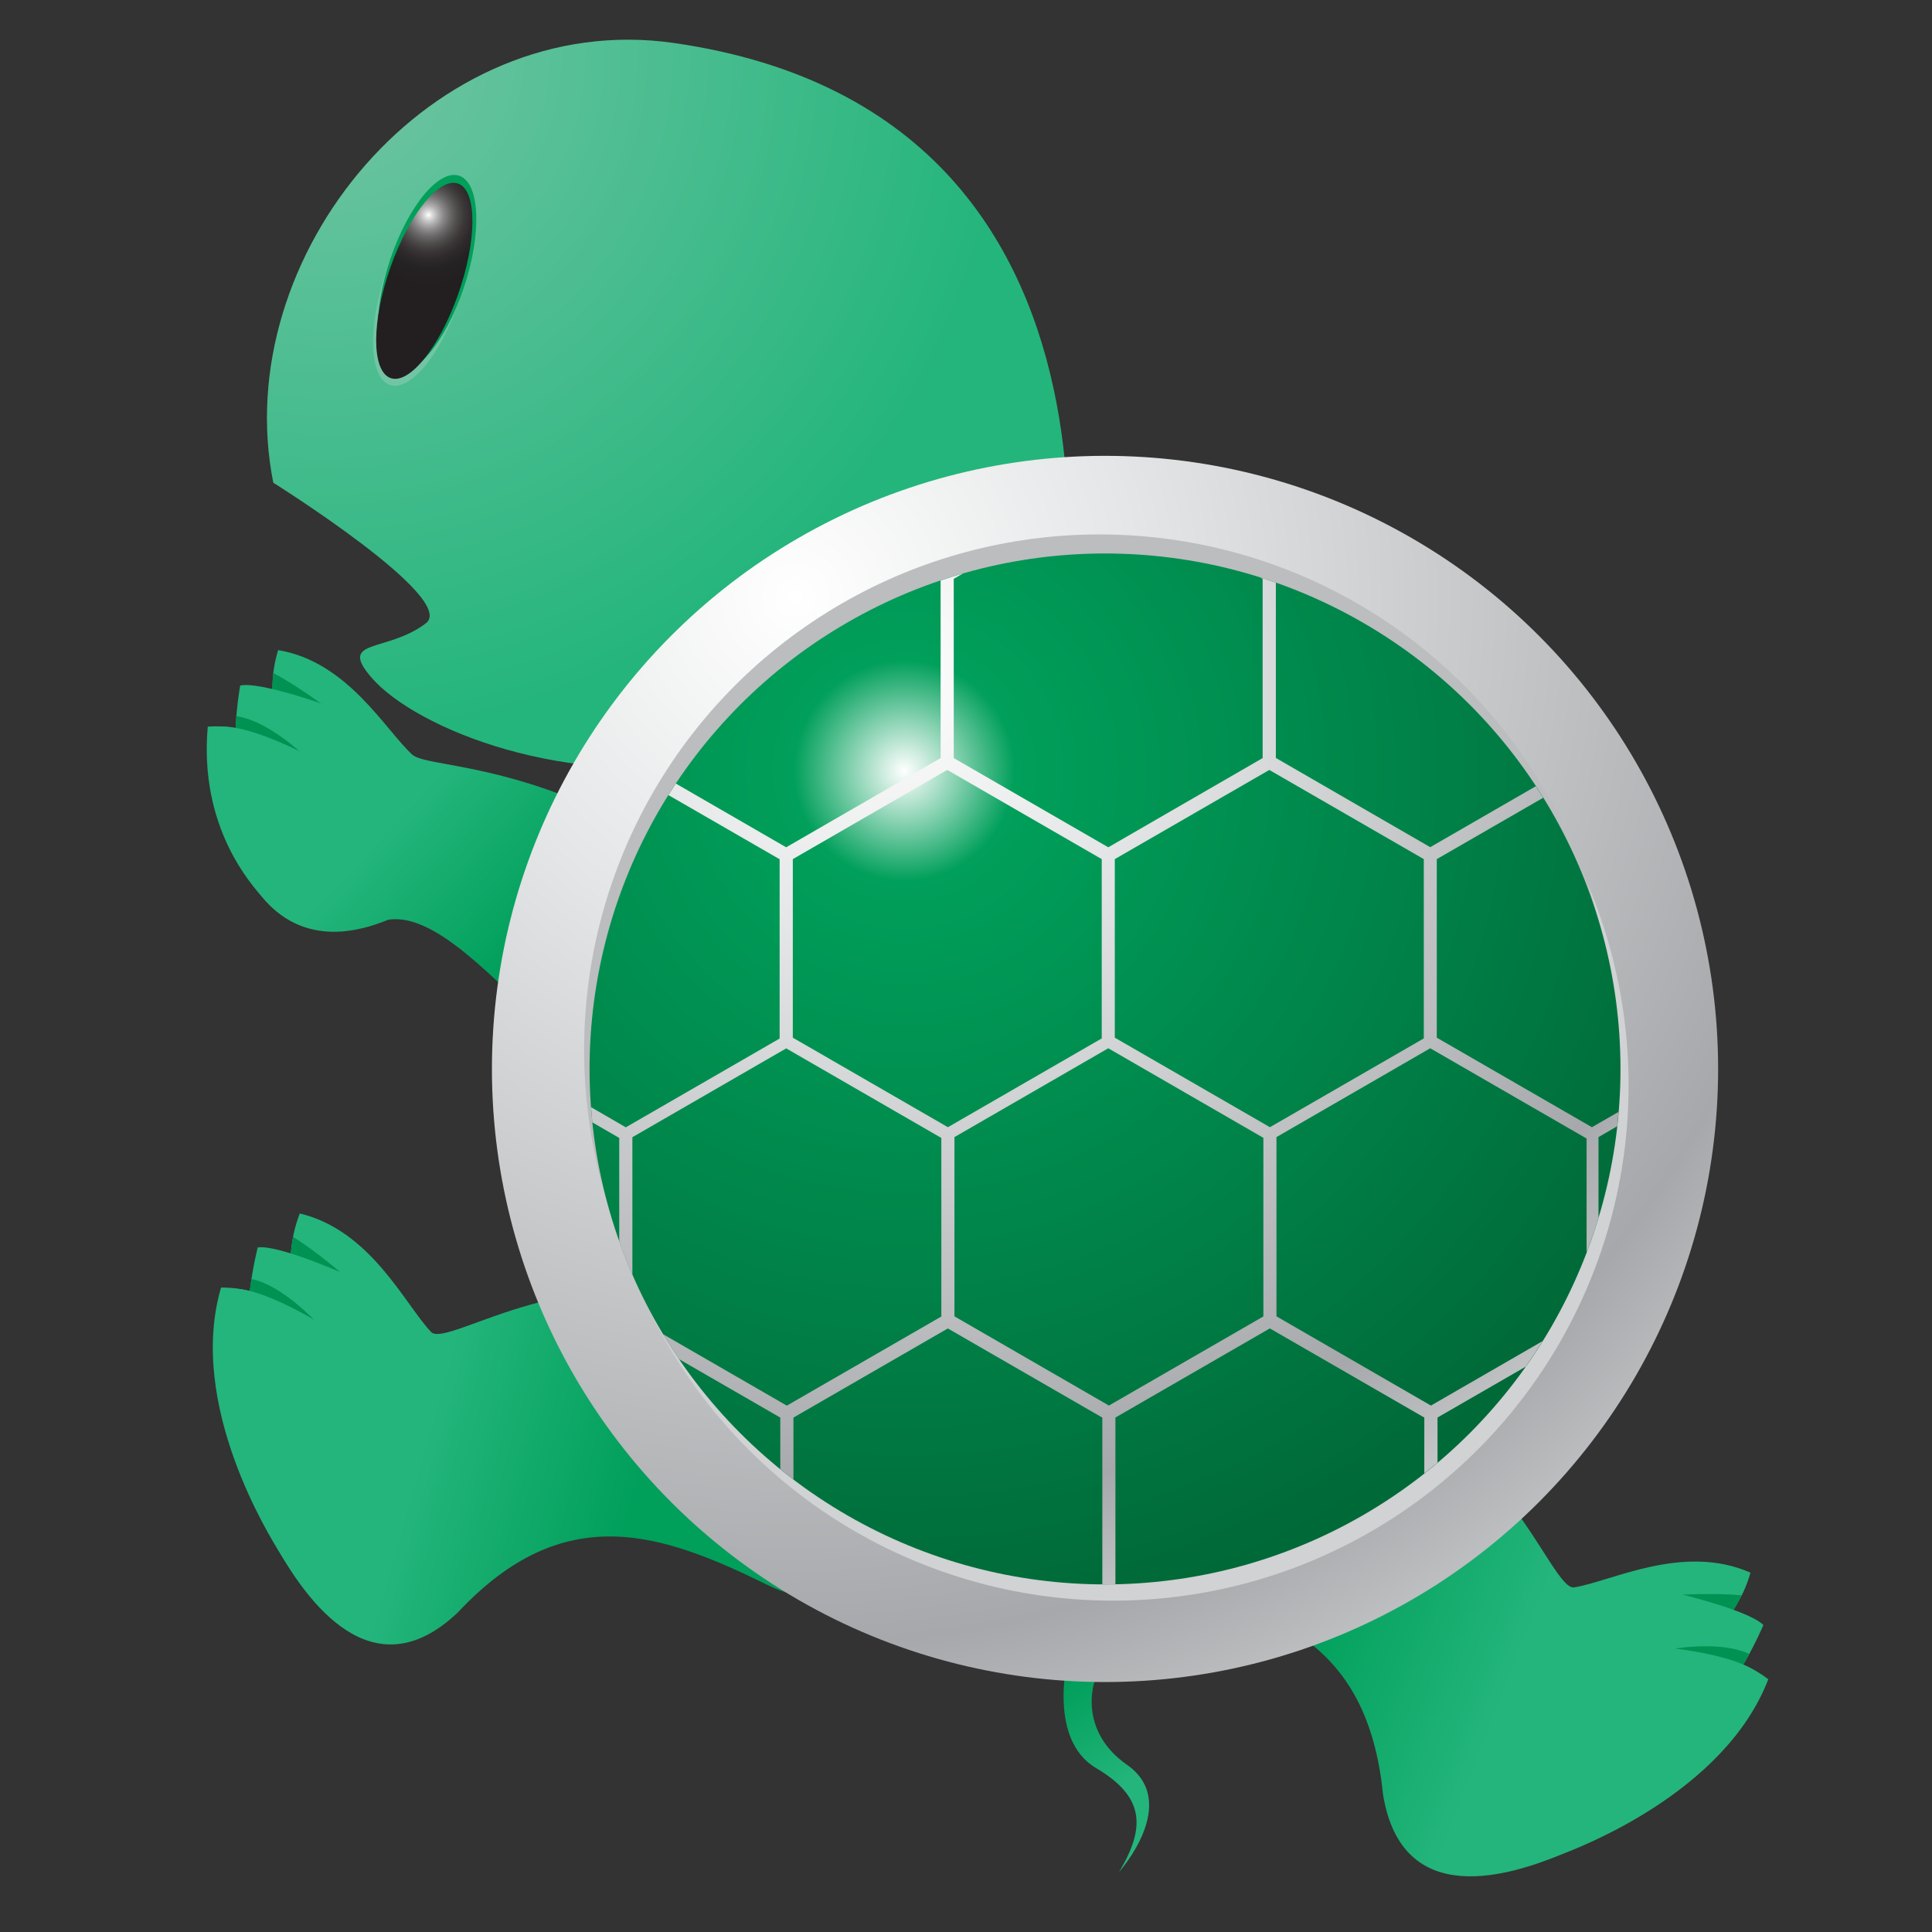 <?xml version="1.0" encoding="utf-8"?>
<!-- Generator: Adobe Illustrator 14.0.0, SVG Export Plug-In . SVG Version: 6.00 Build 43363)  -->
<!DOCTYPE svg PUBLIC "-//W3C//DTD SVG 1.1//EN" "http://www.w3.org/Graphics/SVG/1.1/DTD/svg11.dtd">
<svg version="1.1" id="图层_1" xmlns="http://www.w3.org/2000/svg" xmlns:xlink="http://www.w3.org/1999/xlink" x="0px" y="0px"
	 width="50px" height="50px" viewBox="0 0 50 50" enable-background="new 0 0 50 50" xml:space="preserve">
<rect x="0" y="0" width="50" height="50" fill="#333333" stroke="none"/>
<g>
	
		<linearGradient id="SVGID_1_" gradientUnits="userSpaceOnUse" x1="18.74" y1="-88.102" x2="17.249" y2="-90.813" gradientTransform="matrix(1 0 0 1 10.389 134.326)">
		<stop  offset="0" style="stop-color:#24B57C"/>
		<stop  offset="1" style="stop-color:#009F5A"/>
	</linearGradient>
	<path fill="url(#SVGID_1_)" d="M27.67,42.728c0,0-0.618,2.253,0.698,3.03c1.199,0.712,1.327,1.476,0.59,2.692
		c0,0,1.613-1.798,0.205-2.78c-1.199-0.837-1.005-2.114-0.597-2.656C28.973,42.473,27.67,42.728,27.67,42.728z"/>
	
		<radialGradient id="SVGID_2_" cx="-1.929" cy="-132.961" r="17.689" gradientTransform="matrix(1 0 0 1 10.389 134.326)" gradientUnits="userSpaceOnUse">
		<stop  offset="0" style="stop-color:#72C5A4"/>
		<stop  offset="1" style="stop-color:#24B57C"/>
	</radialGradient>
	<path fill="url(#SVGID_2_)" d="M17.451,1.114C11.15,0.202,5.902,6.64,7.073,12.493c0,0,4.786,2.997,3.949,3.637
		c-1.007,0.77-2.292,0.383-1.407,1.407c1.139,1.316,5.088,2.935,9.223,2.12c7.863-1.551,8.387-1.398,8.387-1.398
		S30.786,3.041,17.451,1.114z"/>
	<g>
		
			<linearGradient id="SVGID_3_" gradientUnits="userSpaceOnUse" x1="0.085" y1="-113.406" x2="3.608" y2="-110.103" gradientTransform="matrix(1 0 0 1 10.389 134.326)">
			<stop  offset="0" style="stop-color:#24B57C"/>
			<stop  offset="1" style="stop-color:#009F5A"/>
		</linearGradient>
		<path fill="url(#SVGID_3_)" d="M18.955,23.094c-4.473-3.465-7.844-3.162-8.284-3.563C9.973,18.896,9,17.122,7.198,16.825
			c-0.109,0.364-0.149,0.673-0.151,1.059c-0.237-0.099-0.401-0.063-0.742-0.052c-0.083,0.21-0.116,0.755-0.14,1.038
			c-0.187-0.067-0.491-0.085-0.788-0.064c-0.233,2.62,1.148,4.095,1.404,4.407c0.477,0.577,1.456,1.338,3.268,0.589
			c1.974-0.3,4.782,4.405,7.501,5.503C21.051,30.716,20.648,24.406,18.955,23.094z"/>
		<path fill="#009252" d="M8.05,18.79l0.258,0.071l0.122-0.564c0,0-0.736-0.553-1.354-0.877c-0.019,0.147-0.027,0.299-0.028,0.464
			c-0.237-0.099-0.401-0.063-0.742-0.052c-0.083,0.21-0.116,0.755-0.14,1.038c-0.064-0.022-0.147-0.037-0.234-0.05
			c-0.081,0.42-0.117,0.852-0.047,1.208c0.214,1.069,1.236,0.7,1.236,0.7L8.05,18.79z"/>
		<path fill="#24B57C" d="M8.535,18.284c0,0-1.797-0.656-2.319-0.542c0,0-0.347,1.892,0.099,2.888
			c0.445,0.997,1.359,0.41,1.359,0.41l0.478-2.097l0.269,0.013L8.535,18.284z"/>
		<path fill="#009252" d="M7.021,19.988l0.229-0.205l0.596-0.253c0,0-0.917-0.884-1.728-0.995c-0.052,0.636-0.062,1.514,0.197,2.095
			c0.095,0.212,0.21,0.347,0.334,0.437L7.021,19.988z"/>
		<path fill="#24B57C" d="M8.169,19.655c0,0-1.839-1.014-2.593-0.824c0,0,0.027,1.156,0.473,2.151
			c0.444,0.997,1.759,0.55,1.759,0.55l-0.524-1.554L8.023,19.8L8.169,19.655z"/>
	</g>
	<g>
		
			<linearGradient id="SVGID_4_" gradientUnits="userSpaceOnUse" x1="-4.257" y1="105.738" x2="-6.977" y2="101.362" gradientTransform="matrix(0.204 1.09 1.09 -0.204 -75.258 69.721)">
			<stop  offset="0" style="stop-color:#24B57C"/>
			<stop  offset="1" style="stop-color:#009F5A"/>
		</linearGradient>
		<path fill="url(#SVGID_4_)" d="M35.137,36.402c3.731,0.427,4.99,4.777,5.603,4.679c0.968-0.155,2.825-1.148,4.563-0.38
			c-0.109,0.377-0.251,0.668-0.47,1.007c0.263,0.048,0.385,0.171,0.676,0.375c-0.046,0.233-0.329,0.723-0.47,0.985
			c0.2,0.048,0.478,0.203,0.724,0.391c-1.139,2.968-4.974,4.382-5.358,4.536c-1.251,0.508-4.126,1.495-4.614-1.568
			c-0.404-4.017-2.962-4.827-5.954-5.418C25.982,40.247,32.921,36.148,35.137,36.402z"/>
		<path fill="#009252" d="M43.444,41.926l-0.266-0.087l0.215-0.56c0,0,0.954-0.062,1.679,0.008c-0.068,0.139-0.147,0.275-0.24,0.421
			c0.263,0.048,0.385,0.171,0.676,0.375c-0.046,0.233-0.329,0.723-0.47,0.985c0.069,0.016,0.15,0.049,0.231,0.09
			c-0.166,0.408-0.38,0.807-0.645,1.075c-0.796,0.812-1.475-0.093-1.475-0.093L43.444,41.926z"/>
		<path fill="#24B57C" d="M43.308,41.21c0,0,1.938,0.45,2.328,0.846c0,0-0.771,1.846-1.729,2.46
			c-0.955,0.614-1.417-0.418-1.417-0.418l0.776-2.097l-0.239-0.14L43.308,41.21z"/>
		<path fill="#009252" d="M43.658,43.553l-0.085-0.308L43.2,42.688c0,0,1.301-0.249,2.069,0.116
			c-0.316,0.583-0.808,1.354-1.362,1.712c-0.204,0.131-0.383,0.182-0.54,0.191L43.658,43.553z"/>
		<path fill="#24B57C" d="M42.847,42.61c0,0,2.177,0.165,2.728,0.76c0,0-1.414,2.073-2.368,2.688
			c-0.955,0.614-0.548-0.562-0.548-0.562l0.776-2.1l-0.541-0.576L42.847,42.61z"/>
	</g>
	<g>
		
			<linearGradient id="SVGID_5_" gradientUnits="userSpaceOnUse" x1="9.393" y1="142.972" x2="6.672" y2="138.596" gradientTransform="matrix(-0.823 0.744 -0.744 -0.823 125.015 148.065)">
			<stop  offset="0" style="stop-color:#24B57C"/>
			<stop  offset="1" style="stop-color:#009F5A"/>
		</linearGradient>
		<path fill="url(#SVGID_5_)" d="M18.449,34.148c-3.227-1.923-6.864,0.773-7.292,0.324c-0.677-0.709-1.552-2.625-3.399-3.068
			c-0.14,0.369-0.205,0.688-0.237,1.089c-0.237-0.121-0.41-0.098-0.765-0.11c-0.104,0.209-0.177,0.771-0.223,1.064
			c-0.188-0.081-0.503-0.126-0.812-0.126c-0.895,3.051,1.299,6.497,1.513,6.858c0.689,1.159,2.375,3.688,4.62,1.546
			c2.756-2.948,5.282-2.046,8.021-0.701C23.4,42.753,20.364,35.291,18.449,34.148z"/>
		<path fill="#009252" d="M8.494,33.505L8.757,33.6l0.169-0.575c0,0-0.723-0.631-1.34-1.013c-0.03,0.151-0.051,0.31-0.065,0.481
			c-0.237-0.121-0.41-0.098-0.765-0.11c-0.104,0.209-0.177,0.771-0.223,1.064c-0.065-0.026-0.15-0.049-0.24-0.067
			c-0.114,0.428-0.186,0.874-0.138,1.248c0.141,1.128,1.229,0.818,1.229,0.818L8.494,33.505z"/>
		<path fill="#24B57C" d="M9.036,33.021c0,0-1.815-0.816-2.366-0.738c0,0-0.502,1.937-0.114,3.003
			c0.387,1.069,1.379,0.527,1.379,0.527l0.653-2.139l0.277,0.034L9.036,33.021z"/>
		<path fill="#009252" d="M7.337,34.672l0.252-0.194l0.637-0.217c0,0-0.886-0.987-1.718-1.161c-0.102,0.654-0.179,1.565,0.047,2.186
			c0.082,0.229,0.191,0.378,0.313,0.481L7.337,34.672z"/>
		<path fill="#24B57C" d="M8.554,34.412c0,0-1.832-1.188-2.63-1.049c0,0-0.132,2.508,0.255,3.574
			c0.384,1.069,0.775-0.115,0.775-0.115l0.656-2.141l0.778-0.128L8.554,34.412z"/>
	</g>
	
		<radialGradient id="SVGID_6_" cx="10.204" cy="-118.876" r="31.739" gradientTransform="matrix(1 0 0 1 10.389 134.326)" gradientUnits="userSpaceOnUse">
		<stop  offset="0" style="stop-color:#FFFFFF"/>
		<stop  offset="0.278" style="stop-color:#E5E6E7"/>
		<stop  offset="0.854" style="stop-color:#A6A8AB"/>
		<stop  offset="1" style="stop-color:#C5C7C9"/>
	</radialGradient>
	<circle fill="url(#SVGID_6_)" cx="28.598" cy="27.664" r="15.867"/>
	<circle fill="#D0D2D3" cx="28.808" cy="28.085" r="13.34"/>
	<circle fill="#BBBDBF" cx="28.457" cy="27.171" r="13.34"/>
	
		<radialGradient id="SVGID_7_" cx="13.013" cy="-114.384" r="22.203" gradientTransform="matrix(1 0 0 1 10.389 134.326)" gradientUnits="userSpaceOnUse">
		<stop  offset="0" style="stop-color:#FFFFFF"/>
		<stop  offset="0.129" style="stop-color:#009F5A"/>
		<stop  offset="1" style="stop-color:#006938"/>
	</radialGradient>
	<circle fill="url(#SVGID_7_)" cx="28.598" cy="27.664" r="13.34"/>
	
		<radialGradient id="SVGID_8_" cx="12.54" cy="-116.902" r="25.103" gradientTransform="matrix(1 0 0 1 10.389 134.326)" gradientUnits="userSpaceOnUse">
		<stop  offset="0" style="stop-color:#FFFFFF"/>
		<stop  offset="0.278" style="stop-color:#E5E6E7"/>
		<stop  offset="0.854" style="stop-color:#A6A8AB"/>
		<stop  offset="1" style="stop-color:#C5C7C9"/>
	</radialGradient>
	<path fill="url(#SVGID_8_)" d="M37.203,37.855v-1.17l2.282-1.316c0.153-0.219,0.3-0.439,0.44-0.663l-2.893,1.67l-3.997-2.309
		v-4.639l3.979-2.299l4.047,2.336c0,0.2,0,1.706,0,2.948c0.114-0.296,0.217-0.593,0.308-0.896v-2.089l0.483-0.28
		c0.014-0.124,0.023-0.248,0.035-0.372c-0.358,0.205-0.617,0.356-0.688,0.396l-4.015-2.317v-4.621l2.755-1.589
		c-0.063-0.101-0.127-0.198-0.191-0.298l-2.734,1.578l-3.995-2.309V15.08c-0.134-0.048-0.268-0.093-0.403-0.137
		c0.025,0.015,0.048,0.027,0.061,0.036v4.64l-3.995,2.309l-3.999-2.309v-4.639c0.044-0.025,0.127-0.073,0.236-0.137
		c-0.194,0.057-0.385,0.116-0.576,0.181v4.595l-3.997,2.309l-2.856-1.65c-0.065,0.099-0.128,0.198-0.191,0.299l2.878,1.66v4.64
		l-3.981,2.298l-0.898-0.52c0.01,0.132,0.018,0.263,0.03,0.391l0.698,0.404v2.687c0.105,0.29,0.219,0.576,0.34,0.857v-3.563
		l3.981-2.299l4.015,2.318v4.621l-3.999,2.307l-3.208-1.852c0.131,0.218,0.27,0.433,0.413,0.646l2.626,1.515v1.337
		c0.112,0.09,0.226,0.18,0.34,0.267v-1.604l3.996-2.307l3.998,2.307v4.317c0.023,0,0.045,0.003,0.068,0.003
		c0.092,0,0.181-0.006,0.271-0.01v-4.311l3.996-2.307l3.998,2.307v1.445C36.977,38.041,37.091,37.948,37.203,37.855z M20.518,26.855
		v-4.621l3.997-2.308l3.998,2.308v4.64l-3.981,2.298L20.518,26.855z M32.696,34.069l-3.997,2.307l-3.998-2.309v-4.639l3.981-2.299
		l4.014,2.318V34.069z M28.851,26.855v-4.621l3.999-2.308l3.998,2.308v4.64l-3.982,2.298L28.851,26.855z"/>
	<path fill="#72C5A4" d="M11.865,7.82c-0.474,1.394-1.279,2.35-1.797,2.133C9.547,9.736,9.515,8.431,9.989,7.036
		c0.477-1.394,1.28-2.35,1.8-2.132C12.308,5.12,12.341,6.426,11.865,7.82z"/>
	<path fill="#009F5A" d="M11.993,7.477c-0.474,1.396-1.28,2.351-1.8,2.132C9.67,9.392,9.634,8.083,10.107,6.689
		c0.476-1.395,1.282-2.349,1.803-2.131C12.431,4.775,12.469,6.082,11.993,7.477z"/>
	
		<radialGradient id="SVGID_9_" cx="240.769" cy="114.268" r="2.163" gradientTransform="matrix(0.85 0 0 0.85 -193.564 -91.564)" gradientUnits="userSpaceOnUse">
		<stop  offset="0" style="stop-color:#FFFFFF"/>
		<stop  offset="0.058" style="stop-color:#DAD9D9"/>
		<stop  offset="0.135" style="stop-color:#AFAEAE"/>
		<stop  offset="0.218" style="stop-color:#898788"/>
		<stop  offset="0.307" style="stop-color:#6A6768"/>
		<stop  offset="0.401" style="stop-color:#504D4D"/>
		<stop  offset="0.505" style="stop-color:#3C3839"/>
		<stop  offset="0.622" style="stop-color:#2E2A2B"/>
		<stop  offset="0.764" style="stop-color:#252223"/>
		<stop  offset="1" style="stop-color:#231F20"/>
	</radialGradient>
	<path fill="url(#SVGID_9_)" d="M11.854,7.625c-0.49,1.386-1.278,2.351-1.76,2.154C9.61,9.58,9.618,8.296,10.107,6.91
		c0.491-1.386,1.278-2.351,1.763-2.153C12.352,4.954,12.343,6.238,11.854,7.625z"/>
</g>
</svg>
